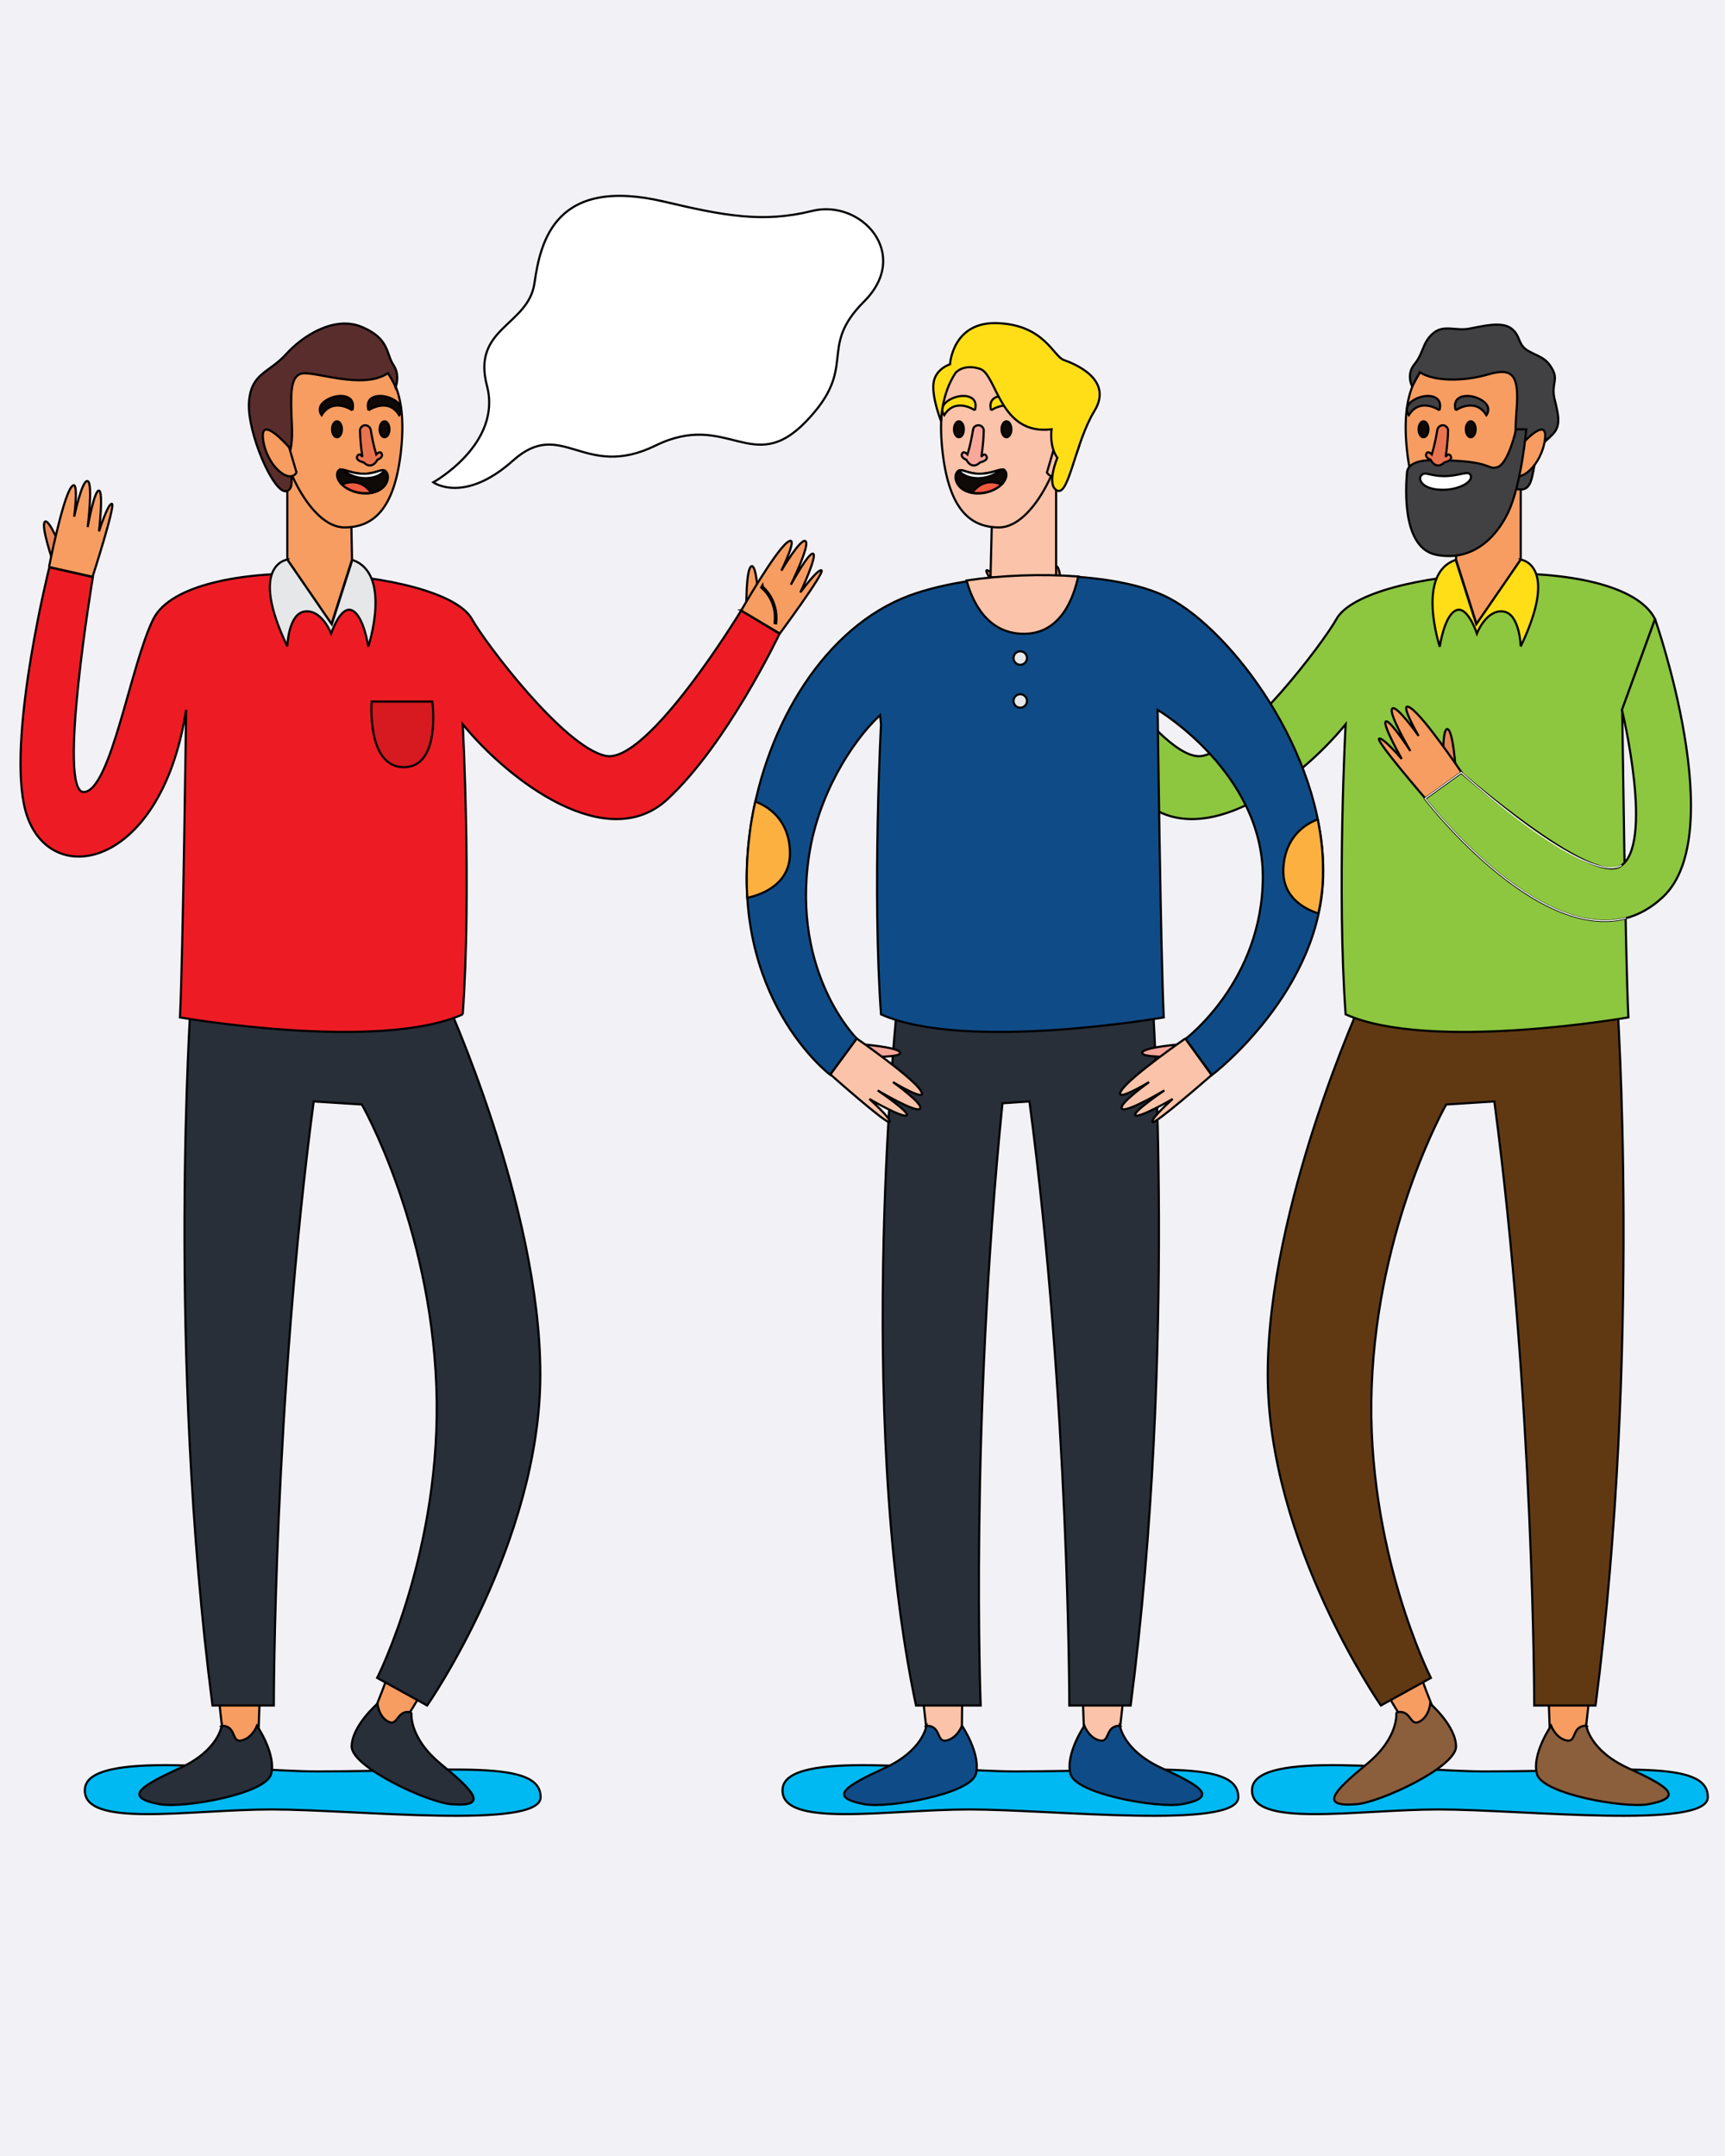 <svg width="800" height="1000" xmlns="http://www.w3.org/2000/svg">

 <g>
  <title>background</title>
  <rect fill="#f2f2f6" id="canvas_background" height="1002" width="802" y="-1" x="-1"/>
 </g>
 <g>
  <title>Layer 1</title>
  <g stroke="null" id="Object">
   <g stroke="null" id="svg_38">
    <g stroke="null" id="svg_39">
     <path stroke="null" id="svg_40" d="m147.041,821.625c-35.129,0 -106.241,-10.382 -107.663,8.107s48.498,9.529 86.614,9.529s124.73,9.529 124.73,-5.689c0,-17.636 -40.676,-11.947 -103.681,-11.947z" fill="#00B9F2"/>
     <g stroke="null" id="svg_41">
      <g stroke="null" id="svg_42">
       <path stroke="null" id="svg_43" d="m104.516,813.519c-19.2,-150.614 -14.649,-325.976 -13.369,-347.594l113.494,0c5.831,13.085 43.094,100.41 43.094,171.521c0,69.263 -57.032,156.161 -65.423,168.961l-10.525,-8.818c5.547,-12.089 35.982,-87.752 33.422,-154.454c-2.844,-75.236 -34.56,-131.557 -34.845,-132.125l-0.711,-1.28l-26.596,-1.707l-0.284,2.702c-16.925,127.148 -23.04,284.447 -23.182,305.069l-15.076,-2.276z" fill="#F79D61"/>
       <path stroke="null" id="svg_44" d="m88.587,463.08c0,0 -11.378,162.988 9.956,327.967l28.445,0c0,0 0,-140.801 18.489,-280.18l22.329,1.422c0,0 31.716,55.467 34.56,130.845s-27.449,135.112 -27.449,135.112l23.182,12.8c0,0 52.48,-75.378 52.48,-153.601s-44.089,-174.366 -44.089,-174.366l-117.903,0z" fill="#282F39"/>
       <path stroke="null" id="svg_45" d="m102.809,800.434c0,0 -1.422,11.378 -19.342,19.627c-17.92,8.249 -26.88,13.511 -9.387,16.782c10.951,1.991 49.067,-4.693 51.627,-13.938s-6.542,-22.471 -6.542,-22.471s-2.133,5.689 -7.111,6.827s-2.133,-6.827 -9.245,-6.827z" fill="#282F39"/>
       <path stroke="null" id="svg_46" d="m190.846,794.318c0,0 -1.564,11.378 13.653,23.894c15.218,12.516 22.471,20.053 4.836,18.631c-11.093,-0.853 -46.223,-17.209 -46.223,-26.738c0,-9.529 11.947,-19.911 11.947,-19.911s0.569,6.116 5.12,8.391c4.551,2.276 3.84,-6.116 10.667,-4.267z" fill="#282F39"/>
      </g>
      <g stroke="null" id="svg_47">
       <path stroke="null" id="svg_48" d="m214.597,470.476c-39.111,17.493 -131.13,1.422 -131.13,1.422c1.422,-29.298 2.844,-142.65 2.844,-142.65c-11.805,76.516 -67.129,84.623 -75.236,43.663c-6.969,-34.845 11.805,-109.796 11.805,-109.796l20.196,4.551c0,0 -16.782,100.41 -4.124,99.699c12.516,-0.711 21.618,-59.165 32.142,-80.214c16.071,-32.142 134.543,-24.036 147.77,0c5.973,10.809 42.525,59.307 62.009,63.432c19.485,4.124 62.863,-67.414 62.863,-67.414l17.778,10.809c0,0 -24.178,51.058 -52.054,76.801c-27.876,25.742 -73.245,-8.391 -94.863,-34.845c0,0 4.124,77.369 0,134.543z" fill="#ED1C24"/>
       <g stroke="null" id="svg_49">
        <polygon stroke="null" id="svg_50" points="133.245,213.479 133.245,259.559 153.725,289.426 163.254,259.559 162.543,221.728 " fill="#F79D61"/>
        <path stroke="null" id="svg_51" d="m127.841,187.594c0,-19.342 17.778,-27.165 36.125,-24.036c18.347,3.129 25.031,19.911 21.902,46.507s-13.085,34.56 -26.169,34.56c-16.213,0 -31.858,-32.996 -31.858,-57.032z" fill="#F79D61"/>
        <path stroke="null" id="svg_52" d="m132.676,212.483c0,0 3.271,-1.28 2.702,-15.076c-0.569,-13.938 -0.996,-22.329 4.124,-24.036c5.262,-1.849 28.445,7.822 40.391,-0.284c0,0 2.844,4.267 3.556,6.542c0,0 2.276,-5.404 -0.996,-10.382c-3.413,-4.978 -1.707,-12.089 -14.365,-17.493c-12.658,-5.547 -27.449,3.698 -35.414,12.516s-16.356,8.676 -17.209,22.471s11.236,41.956 17.209,41.103c5.831,-1.138 0,-15.36 0,-15.36z" fill="#592D2C"/>
        <path stroke="null" id="svg_53" d="m134.099,207.505c0,0 -13.653,-15.787 -12.089,-3.698s12.089,21.049 15.502,15.36l-3.413,-11.662z" fill="#F79D61"/>
        <g stroke="null" id="svg_54">
         <ellipse stroke="null" id="svg_55" ry="3.698" rx="2.276" cy="199.114" cx="156.285" fill="#0F0908"/>
         <ellipse stroke="null" id="svg_56" ry="3.698" rx="2.276" cy="199.114" cx="178.33" fill="#0F0908"/>
        </g>
        <path stroke="null" id="svg_57" d="m171.93,199.399c0.427,2.56 1.28,7.253 2.56,11.378c0,0 1.849,-1.991 2.56,-0.284c0.711,1.849 -1.991,2.702 -1.991,2.702s-2.418,5.12 -6.4,1.28c0,0 -3.982,-0.853 -2.987,-2.844c0.996,-1.991 2.418,0.284 2.418,0.284s-0.996,-5.547 -1.138,-12.231c0,-1.138 0.853,-2.133 1.991,-2.418c0,0 0,0 0.142,0c1.28,-0.142 2.56,0.711 2.844,2.133z" fill="#E97550"/>
        <path stroke="null" id="svg_58" d="m163.397,190.296c0,0 -8.96,-6.258 -14.222,2.276c0,0 -3.129,-3.84 2.418,-7.111s13.796,-2.418 11.805,4.836z" fill="#0F0908"/>
        <path stroke="null" id="svg_59" d="m170.934,190.296c0,0 8.96,-6.258 14.222,2.276c0,0 3.129,-3.84 -2.418,-7.111s-13.938,-2.418 -11.805,4.836z" fill="#0F0908"/>
        <g stroke="null" id="svg_60">
         <path stroke="null" id="svg_61" d="m156.712,218.599c1.28,-2.702 6.4,1.991 14.365,0.996c4.978,-0.711 6.684,-2.844 8.249,-0.427c1.707,2.56 -0.142,8.96 -8.533,9.671c-8.391,0.711 -16.356,-5.547 -14.08,-10.24z" fill="#0F0908"/>
         <path stroke="null" id="svg_62" d="m171.077,219.594c-5.547,0.711 -9.813,-1.28 -12.231,-1.707c2.702,2.418 7.253,4.267 11.947,3.84c3.698,-0.284 6.116,-1.707 7.538,-3.413c-1.422,-0.711 -3.271,0.711 -7.253,1.28z" fill="#FFFFFF"/>
         <path stroke="null" id="svg_63" d="m158.561,224.714c2.702,2.56 7.396,4.409 12.231,3.982c0.569,0 0.996,-0.142 1.422,-0.142c-4.409,-5.973 -9.813,-5.404 -13.653,-3.84z" fill="#F15B40"/>
        </g>
       </g>
       <path stroke="null" id="svg_64" d="m133.245,259.559c0,0 -18.205,2.133 0,40.249c0,0 0.427,-15.36 8.249,-16.213c7.822,-0.853 12.089,10.24 12.089,10.24s4.409,-13.369 9.813,-10.667s7.396,16.782 7.396,16.782s11.236,-33.991 -7.396,-40.249l-9.529,29.867l-20.622,-30.009z" fill="#E6E7E8"/>
       <g stroke="null" id="svg_65">
        <path stroke="null" id="svg_66" d="m24.729,260.981c0,0 -5.831,-16.782 -3.982,-18.916s7.822,12.8 7.822,12.8l-3.84,6.116z" fill="#E88759"/>
        <path stroke="null" id="svg_67" d="m22.738,262.972c0,0 5.973,-30.436 10.098,-36.694c4.124,-6.258 1.564,13.369 1.564,13.369s3.698,-17.493 6.258,-16.498c2.56,0.996 0,21.333 0,21.333s3.129,-17.493 5.262,-16.925c2.133,0.569 0,18.916 0,18.916s4.124,-13.085 5.973,-12.8c1.849,0.284 -8.96,33.849 -8.96,33.849l-20.196,-4.551z" fill="#F79D61"/>
       </g>
       <g stroke="null" id="svg_68">
        <g stroke="null" id="svg_69">
         <g stroke="null" id="svg_70">
          <path stroke="null" id="svg_71" d="m346.153,281.888c0,0 -0.284,-17.778 2.276,-19.2c2.418,-1.422 3.271,14.649 3.271,14.649l-5.547,4.551z" fill="#F79D61"/>
          <g stroke="null" id="svg_72">
           <path stroke="null" id="svg_73" d="m343.736,283.168c0,0 15.36,-26.88 21.333,-31.574c5.973,-4.551 -2.702,13.085 -2.702,13.085s9.102,-15.502 11.236,-13.653c2.133,1.849 -6.827,20.196 -6.827,20.196s8.533,-15.645 10.382,-14.365c1.849,1.28 -5.973,17.92 -5.973,17.92s8.107,-11.093 9.813,-10.24c1.707,0.853 -19.342,29.298 -19.342,29.298l-17.92,-10.667z" fill="#F79D61"/>
          </g>
         </g>
        </g>
        <g stroke="null" id="svg_74">
         <path stroke="null" id="svg_75" d="m359.949,289.141l-0.711,-0.142c1.28,-10.951 -6.116,-16.356 -6.258,-16.498l0.427,-0.711c0,0.142 7.822,5.973 6.542,17.351z" fill="#EC8B5B"/>
        </g>
       </g>
       <path stroke="null" id="svg_76" d="m172.357,325.408c0,0 -2.418,30.436 14.933,30.436s13.227,-30.436 13.227,-30.436l-28.16,0z" fill="#D71920"/>
      </g>
     </g>
    </g>
    <g stroke="null" id="svg_77">
     <path stroke="null" id="svg_78" d="m688.343,821.625c-35.129,0 -106.241,-10.382 -107.663,8.107s48.498,9.529 86.614,9.529c38.116,0 124.73,9.529 124.73,-5.689c0.142,-17.636 -40.534,-11.947 -103.681,-11.947z" fill="#00B9F2"/>
     <g stroke="null" id="svg_79">
      <g stroke="null" id="svg_80">
       <path stroke="null" id="svg_81" d="m733.996,813.519c19.2,-150.614 14.649,-325.976 13.369,-347.594l-113.494,0c-5.831,13.085 -43.094,100.41 -43.094,171.521c0,69.263 57.032,156.161 65.423,168.961l10.667,-8.96c-5.547,-12.089 -35.982,-87.752 -33.422,-154.454c2.844,-75.236 34.56,-131.557 34.845,-132.125l0.711,-1.28l26.596,-1.707l0.284,2.702c16.925,127.148 23.04,284.447 23.182,305.069l14.933,-2.133z" fill="#F79D61"/>
       <path stroke="null" id="svg_82" d="m749.925,463.08c0,0 11.378,162.988 -9.956,327.967l-28.445,0c0,0 0,-140.801 -18.489,-280.18l-22.329,1.422c0,0 -31.716,55.467 -34.56,130.845s27.449,135.112 27.449,135.112l-23.182,12.8c0,0 -52.48,-75.378 -52.48,-153.601s44.089,-174.366 44.089,-174.366l117.903,0z" fill="#603913"/>
       <path stroke="null" id="svg_83" d="m735.703,800.434c0,0 1.422,11.378 19.342,19.627c17.92,8.249 26.88,13.511 9.387,16.782c-10.951,1.991 -49.067,-4.693 -51.627,-13.938s6.542,-22.471 6.542,-22.471s2.133,5.689 7.111,6.827s2.133,-6.827 9.245,-6.827z" fill="#8B5E3C"/>
       <path stroke="null" id="svg_84" d="m647.525,794.318c0,0 1.564,11.378 -13.653,23.894c-15.218,12.516 -22.471,20.053 -4.836,18.631c11.093,-0.853 46.223,-17.209 46.223,-26.738s-11.947,-19.911 -11.947,-19.911s-0.569,6.116 -5.12,8.391s-3.698,-6.116 -10.667,-4.267z" fill="#8B5E3C"/>
      </g>
      <g stroke="null" id="svg_85">
       <path stroke="null" id="svg_86" d="m767.561,287.15c-16.071,-32.142 -134.543,-24.036 -147.77,0c-5.973,10.809 -42.525,59.307 -62.009,63.432c-19.485,4.124 -62.863,-67.414 -62.863,-67.414l-17.778,10.809c0,0 24.178,51.058 52.054,76.801s73.245,-8.391 94.863,-34.845c0,0 -4.124,77.369 0,134.543c39.111,17.493 131.13,1.422 131.13,1.422c-1.422,-29.298 -2.844,-142.65 -2.844,-142.65l15.218,-42.098z" fill="#8DC63F"/>
       <g stroke="null" id="svg_87">
        <polygon stroke="null" id="svg_88" points="705.267,213.479 705.267,259.559 684.787,289.426 675.258,259.559 675.969,221.728 " fill="#F79D61"/>
        <path stroke="null" id="svg_89" d="m710.672,187.594c0,-19.342 -17.778,-27.165 -36.125,-24.036c-18.347,3.129 -25.031,19.911 -21.902,46.507c3.129,26.738 13.085,34.56 26.169,34.56c16.213,0 31.858,-32.996 31.858,-57.032z" fill="#F79D61"/>
        <path stroke="null" id="svg_90" d="m705.267,213.479c-1.422,-5.547 -3.271,-5.973 -1.991,-22.613c1.422,-16.64 -1.422,-20.622 -13.085,-17.209s-25.174,3.271 -31.716,-0.996l-3.556,6.542c0,0 -2.987,-5.404 1.138,-10.382c4.124,-4.978 3.556,-9.813 8.391,-14.08c4.978,-4.409 10.525,-1.138 16.782,-2.276s15.076,-3.556 19.627,-0.142c4.551,3.413 2.844,7.538 7.822,10.382s8.107,2.987 11.093,8.249c3.129,5.262 -0.427,6.969 1.138,13.938c1.707,6.969 2.987,11.947 -0.142,15.787c-3.129,3.84 -6.969,4.693 -8.676,12.658c-1.707,8.107 -1.707,14.365 -7.68,13.653c-5.689,-0.711 2.418,-7.538 0.853,-13.511z" fill="#414042"/>
        <path stroke="null" id="svg_91" d="m704.414,207.505c0,0 13.653,-15.787 12.089,-3.698c-1.564,12.089 -12.089,21.049 -15.502,15.36l3.413,-11.662z" fill="#F79D61"/>
        <path stroke="null" id="svg_92" d="m665.871,213.479c0,0 -12.942,-0.996 -13.369,5.831c-0.569,6.827 -2.418,34.56 13.369,37.974c15.929,3.271 27.449,-6.684 33.707,-19.911c6.116,-13.227 8.249,-38.258 8.249,-38.258l-4.693,0c0,0 -3.556,15.787 -8.533,17.493c-5.12,1.707 -1.707,-3.129 -28.729,-3.129z" fill="#414042"/>
        <g stroke="null" id="svg_93">
         <ellipse stroke="null" id="svg_94" ry="3.698" rx="2.276" cy="199.114" cx="682.085" fill="#0F0908"/>
         <ellipse stroke="null" id="svg_95" ry="3.698" rx="2.276" cy="199.114" cx="660.182" fill="#0F0908"/>
        </g>
        <path stroke="null" id="svg_96" d="m666.583,199.399c-0.427,2.56 -1.28,7.253 -2.56,11.378c0,0 -1.849,-1.991 -2.56,-0.284c-0.711,1.849 1.991,2.702 1.991,2.702s2.418,5.12 6.4,1.28c0,0 3.982,-0.853 2.987,-2.844s-2.418,0.284 -2.418,0.284s0.996,-5.547 1.138,-12.231c0,-1.138 -0.853,-2.133 -1.991,-2.418c0,0 0,0 -0.142,0c-1.28,-0.142 -2.56,0.711 -2.844,2.133z" fill="#E97550"/>
        <path stroke="null" id="svg_97" d="m675.116,190.296c0,0 8.96,-6.258 14.222,2.276c0,0 3.129,-3.84 -2.418,-7.111s-13.938,-2.418 -11.805,4.836z" fill="#414042"/>
        <path stroke="null" id="svg_98" d="m667.578,190.296c0,0 -8.96,-6.258 -14.222,2.276c0,0 -3.129,-3.84 2.418,-7.111c5.547,-3.271 13.796,-2.418 11.805,4.836z" fill="#414042"/>
        <path stroke="null" id="svg_99" d="m681.8,220.021c-1.28,-1.849 -6.4,1.422 -14.365,0.711c-4.978,-0.427 -6.684,-1.991 -8.249,-0.284c-1.707,1.707 0.142,6.258 8.533,6.684c8.391,0.569 16.356,-3.84 14.08,-7.111z" fill="#FFFFFF"/>
       </g>
       <path stroke="null" id="svg_100" d="m705.267,259.559c0,0 18.205,2.133 0,40.249c0,0 -0.427,-15.36 -8.249,-16.213c-7.822,-0.853 -12.089,10.24 -12.089,10.24s-4.409,-13.369 -9.813,-10.667c-5.404,2.56 -7.396,16.782 -7.396,16.782s-11.236,-33.991 7.396,-40.249l9.529,29.867l20.622,-30.009z" fill="#FFDE17"/>
       <g stroke="null" id="svg_101">
        <path stroke="null" id="svg_102" d="m675.116,357.124c0,0 -1.138,-17.778 -3.698,-18.916c-2.56,-1.138 -2.133,14.933 -2.133,14.933l5.831,3.982z" fill="#E88759"/>
        <path stroke="null" id="svg_103" d="m677.818,358.262c0,0 -17.351,-25.742 -23.609,-29.867c-6.258,-4.124 3.698,12.942 3.698,12.942s-10.24,-14.649 -12.231,-12.658c-1.991,1.991 8.391,19.627 8.391,19.627s-9.671,-14.933 -11.378,-13.653c-1.707,1.28 7.396,17.351 7.396,17.351s-8.96,-10.382 -10.525,-9.387c-1.564,0.996 21.476,27.734 21.476,27.734l16.782,-12.089z" fill="#F79D61"/>
       </g>
       <g stroke="null" id="svg_104">
        <g stroke="null" id="svg_105">
         <g stroke="null" id="svg_106">
          <path stroke="null" id="svg_107" d="m492.359,281.888c0,0 0.284,-17.778 -2.276,-19.2c-2.418,-1.422 -3.271,14.649 -3.271,14.649l5.547,4.551z" fill="#F79D61"/>
          <g stroke="null" id="svg_108">
           <path stroke="null" id="svg_109" d="m494.777,283.168c0,0 -15.36,-26.88 -21.333,-31.574c-5.973,-4.551 2.702,13.085 2.702,13.085s-9.102,-15.502 -11.236,-13.653c-2.133,1.849 6.827,20.196 6.827,20.196s-8.533,-15.645 -10.382,-14.365c-1.849,1.28 5.973,17.92 5.973,17.92s-8.107,-11.093 -9.813,-10.24c-1.707,0.853 19.342,29.298 19.342,29.298l17.92,-10.667z" fill="#F79D61"/>
          </g>
         </g>
        </g>
        <g stroke="null" id="svg_110">
         <path stroke="null" id="svg_111" d="m478.563,289.141l0.711,-0.142c-1.28,-10.951 6.116,-16.356 6.258,-16.498l-0.427,-0.711c0,0.142 -7.822,5.973 -6.542,17.351z" fill="#EC8B5B"/>
        </g>
       </g>
       <path stroke="null" id="svg_112" d="m767.561,287.15c0,0 34.987,99.699 3.556,128.997c-43.805,40.96 -110.223,-45.654 -110.223,-45.654l16.782,-12.089c0,0 59.449,51.627 73.529,43.52c16.356,-9.245 0.996,-72.676 0.996,-72.676l15.36,-42.098z" fill="#8DC63F"/>
       <path stroke="#FFFFFF" id="svg_113" d="m754.05,425.818c-42.098,11.093 -93.156,-55.467 -93.156,-55.467l16.782,-12.089c0,0 58.169,52.765 74.383,43.094" stroke-miterlimit="10" stroke-width="0.5" fill="none"/>
      </g>
     </g>
    </g>
    <g stroke="null" id="svg_114">
     <path stroke="null" id="svg_115" d="m470.599,821.625c-35.129,0 -106.241,-10.382 -107.663,8.107s48.498,9.529 86.614,9.529s124.73,9.529 124.73,-5.689c0,-17.636 -40.676,-11.947 -103.681,-11.947z" fill="#00B9F2"/>
     <g stroke="null" id="svg_116">
      <g stroke="null" id="svg_117">
       <path stroke="null" id="svg_118" d="m531.186,465.925l-113.21,0l-0.284,0l0,0c1.28,21.76 -5.831,196.979 13.369,347.594l14.933,2.133c0.142,-20.765 0.569,-177.921 17.493,-305.069l0.284,-2.702l15.787,0l0.284,2.702c16.925,127.148 23.04,284.447 23.182,305.069l14.933,-2.133c19.058,-150.614 14.507,-325.976 13.227,-347.594z" fill="#FBC3A9"/>
       <path stroke="null" id="svg_119" d="m519.381,800.434c0,0 1.422,11.378 19.342,19.627s26.88,13.511 9.387,16.782c-10.951,1.991 -49.067,-4.693 -51.627,-13.938s6.4,-22.471 6.4,-22.471s2.133,5.689 7.111,6.827s2.276,-6.827 9.387,-6.827z" fill="#0F4C87"/>
       <path stroke="null" id="svg_120" d="m429.639,800.434c0,0 -1.422,11.378 -19.342,19.627c-17.92,8.249 -26.88,13.511 -9.387,16.782c10.951,1.991 49.067,-4.693 51.627,-13.938s-6.4,-22.471 -6.4,-22.471s-2.133,5.689 -7.111,6.827s-2.276,-6.827 -9.387,-6.827z" fill="#0F4C87"/>
       <path stroke="null" id="svg_121" d="m534.457,463.08l-118.045,0c0,0 -20.48,190.721 8.391,327.967l30.009,0c0,0 -5.12,-128.143 10.098,-279.327l0,0l12.516,-0.853c18.489,139.379 18.489,280.18 18.489,280.18l28.445,0c21.476,-164.837 10.098,-327.967 10.098,-327.967z" fill="#282F39"/>
      </g>
      <g stroke="null" id="svg_122">
       <path stroke="null" id="svg_123" d="m542.279,277.479c-27.876,-14.791 -92.73,-13.227 -124.019,0.142c-38.4,16.356 -64.712,62.436 -70.685,109.939c-9.529,75.521 37.405,110.934 37.405,110.934l12.373,-16.782c0,0 -30.294,-30.009 -22.187,-84.623c4.124,-27.876 19.485,-52.765 32.996,-65.423l0.427,4.267c0,0 -4.124,77.369 0,134.543c39.111,17.493 131.13,1.422 131.13,1.422c-1.422,-29.298 -2.844,-142.65 -2.844,-142.65s48.783,29.014 48.783,77.369s-35.84,75.236 -35.84,75.236l12.231,16.782c0,0 51.769,-39.254 51.627,-94.721c-0.142,-55.752 -42.809,-111.361 -71.396,-126.436z" fill="#0F4C87"/>
       <g stroke="null" id="svg_124">
        <path stroke="null" id="svg_125" d="m548.679,484.272c0,0 -17.778,1.28 -18.916,3.84c-1.138,2.56 14.933,1.991 14.933,1.991l3.982,-5.831z" fill="#F8A79B"/>
        <path stroke="null" id="svg_126" d="m549.675,481.712c0,0 -25.458,17.636 -29.582,24.036s12.8,-3.84 12.8,-3.84s-14.649,10.382 -12.516,12.373c1.991,1.991 19.627,-8.533 19.627,-8.533s-14.791,9.956 -13.511,11.52c1.422,1.707 17.351,-7.538 17.351,-7.538s-10.24,9.102 -9.387,10.667s27.449,-21.76 27.449,-21.76l-12.231,-16.925z" fill="#FBC3A9"/>
       </g>
       <g stroke="null" id="svg_127">
        <path stroke="null" id="svg_128" d="m398.492,484.272c0,0 17.778,1.28 18.916,3.84c1.138,2.56 -14.933,1.991 -14.933,1.991l-3.982,-5.831z" fill="#F8A79B"/>
        <path stroke="null" id="svg_129" d="m397.354,481.712c0,0 25.458,17.636 29.582,24.036c4.124,6.4 -12.8,-3.84 -12.8,-3.84s14.649,10.382 12.516,12.373c-1.991,1.991 -19.627,-8.533 -19.627,-8.533s14.791,9.956 13.511,11.52c-1.422,1.707 -17.351,-7.538 -17.351,-7.538s10.24,9.102 9.387,10.667s-27.449,-22.045 -27.449,-22.045l12.231,-16.64z" fill="#FBC3A9"/>
       </g>
       <g stroke="null" id="svg_130">
        <polygon stroke="null" id="svg_131" points="460.501,221.728 459.363,267.808 489.799,267.523 489.799,213.479 " fill="#FBC3A9"/>
        <path stroke="null" id="svg_132" d="m495.203,187.594c0,-19.342 -17.778,-27.165 -36.125,-24.036c-18.347,3.129 -25.031,19.911 -21.902,46.507s13.085,34.56 26.169,34.56c16.213,0 31.858,-32.996 31.858,-57.032z" fill="#FBC3A9"/>
        <path stroke="null" id="svg_133" d="m488.946,207.505c0,0 13.653,-15.787 12.089,-3.698c-1.564,12.089 -12.089,21.049 -15.502,15.36l3.413,-11.662z" fill="#FBC3A9"/>
        <g stroke="null" id="svg_134">
         <g stroke="null" id="svg_135">
          <g stroke="null" id="svg_136">
           <ellipse stroke="null" id="svg_137" ry="3.698" rx="2.276" cy="199.114" cx="466.759" fill="#0F0908"/>
          </g>
          <g stroke="null" id="svg_138">
           <ellipse stroke="null" id="svg_139" ry="3.698" rx="2.276" cy="199.114" cx="444.714" fill="#0F0908"/>
          </g>
         </g>
        </g>
        <path stroke="null" id="svg_140" d="m451.256,199.399c-0.427,2.56 -1.28,7.253 -2.56,11.378c0,0 -1.849,-1.991 -2.56,-0.284c-0.711,1.849 1.991,2.702 1.991,2.702s2.418,5.12 6.4,1.28c0,0 3.982,-0.853 2.987,-2.844s-2.418,0.284 -2.418,0.284s0.996,-5.547 1.138,-12.231c0,-1.138 -0.853,-2.133 -1.991,-2.418c0,0 0,0 -0.142,0c-1.422,-0.142 -2.702,0.711 -2.844,2.133z" fill="#F8A79B"/>
        <path stroke="null" id="svg_141" d="m459.648,190.296c0,0 8.96,-6.258 14.222,2.276c0,0 3.129,-3.84 -2.418,-7.111s-13.796,-2.418 -11.805,4.836z" fill="#FFDE17"/>
        <path stroke="null" id="svg_142" d="m452.11,190.296c0,0 -8.96,-6.258 -14.222,2.276c0,0 -3.129,-3.84 2.418,-7.111s13.938,-2.418 11.805,4.836z" fill="#FFDE17"/>
        <g stroke="null" id="svg_143">
         <path stroke="null" id="svg_144" d="m466.332,218.599c-1.28,-2.702 -6.4,1.991 -14.365,0.996c-4.978,-0.711 -6.684,-2.844 -8.249,-0.427c-1.707,2.56 0.142,8.96 8.533,9.671c8.391,0.711 16.356,-5.547 14.08,-10.24z" fill="#0F0908"/>
         <path stroke="null" id="svg_145" d="m451.968,219.594c5.547,0.711 9.813,-1.28 12.231,-1.707c-2.702,2.418 -7.253,4.267 -11.947,3.84c-3.698,-0.284 -6.116,-1.707 -7.538,-3.413c1.422,-0.711 3.271,0.711 7.253,1.28z" fill="#FFFFFF"/>
         <path stroke="null" id="svg_146" d="m464.483,224.714c-2.702,2.56 -7.396,4.409 -12.231,3.982c-0.569,0 -0.996,-0.142 -1.422,-0.142c4.551,-5.973 9.813,-5.404 13.653,-3.84z" fill="#F15B40"/>
        </g>
        <path stroke="null" id="svg_147" d="m443.15,172.945c0,0 3.556,-4.409 11.378,-1.849c7.822,2.56 8.96,31.005 33.138,28.018c0,0 -1.138,7.965 2.702,13.227c0,0 -5.404,12.8 0,15.218s8.249,-22.329 17.209,-36.978c8.96,-14.649 -9.387,-21.902 -14.222,-23.609s-8.96,-16.071 -30.294,-17.067c-21.333,-1.138 -22.471,19.058 -22.471,19.058s-6.969,2.133 -7.68,8.96c-0.711,6.827 3.556,17.493 3.556,17.493s0,-12.373 6.684,-22.471z" fill="#FFDE17"/>
       </g>
       <path stroke="null" id="svg_148" d="m500.039,267.381c-17.067,-1.28 -35.556,-0.569 -51.769,1.849c2.418,8.96 9.102,24.747 26.596,24.747c17.067,0 23.04,-16.64 25.174,-26.596z" fill="#FBC3A9"/>
       <path stroke="null" id="svg_149" d="m611.115,380.022c-5.547,2.133 -15.076,7.822 -15.929,22.613c-0.711,12.942 8.818,18.631 16.213,21.049c1.422,-6.4 2.276,-13.085 2.133,-20.053c0.142,-7.965 -0.853,-15.787 -2.418,-23.609z" fill="#FBB040"/>
       <path stroke="null" id="svg_150" d="m366.349,394.529c-0.711,-14.933 -10.525,-20.622 -16.071,-22.756c-1.138,5.12 -2.133,10.382 -2.702,15.645c-1.28,10.382 -1.564,20.053 -0.996,29.014c7.253,-1.564 20.48,-6.684 19.769,-21.902z" fill="#FBB040"/>
       <circle stroke="null" id="svg_151" r="3.129" cy="305.213" cx="473.159" fill="#E6E7E8"/>
       <circle stroke="null" id="svg_152" r="3.129" cy="325.124" cx="473.159" fill="#E6E7E8"/>
      </g>
     </g>
    </g>
   </g>
   <path stroke="null" id="svg_153" d="m308.322,93.584c-50.489,-11.947 -57.6,17.778 -60.445,37.689s-29.156,20.622 -22.045,47.645s-24.889,44.8 -24.889,44.8s14.222,10.24 36.978,-10.098s32.711,9.387 66.134,-6.969s44.8,14.649 69.689,-11.093s4.978,-33.707 27.022,-55.752s-1.422,-47.645 -24.178,-41.956s-41.245,2.133 -68.267,-4.267z" fill="#FFFFFF"/>
  </g>
  <g id="Text"/>
 </g>
</svg>